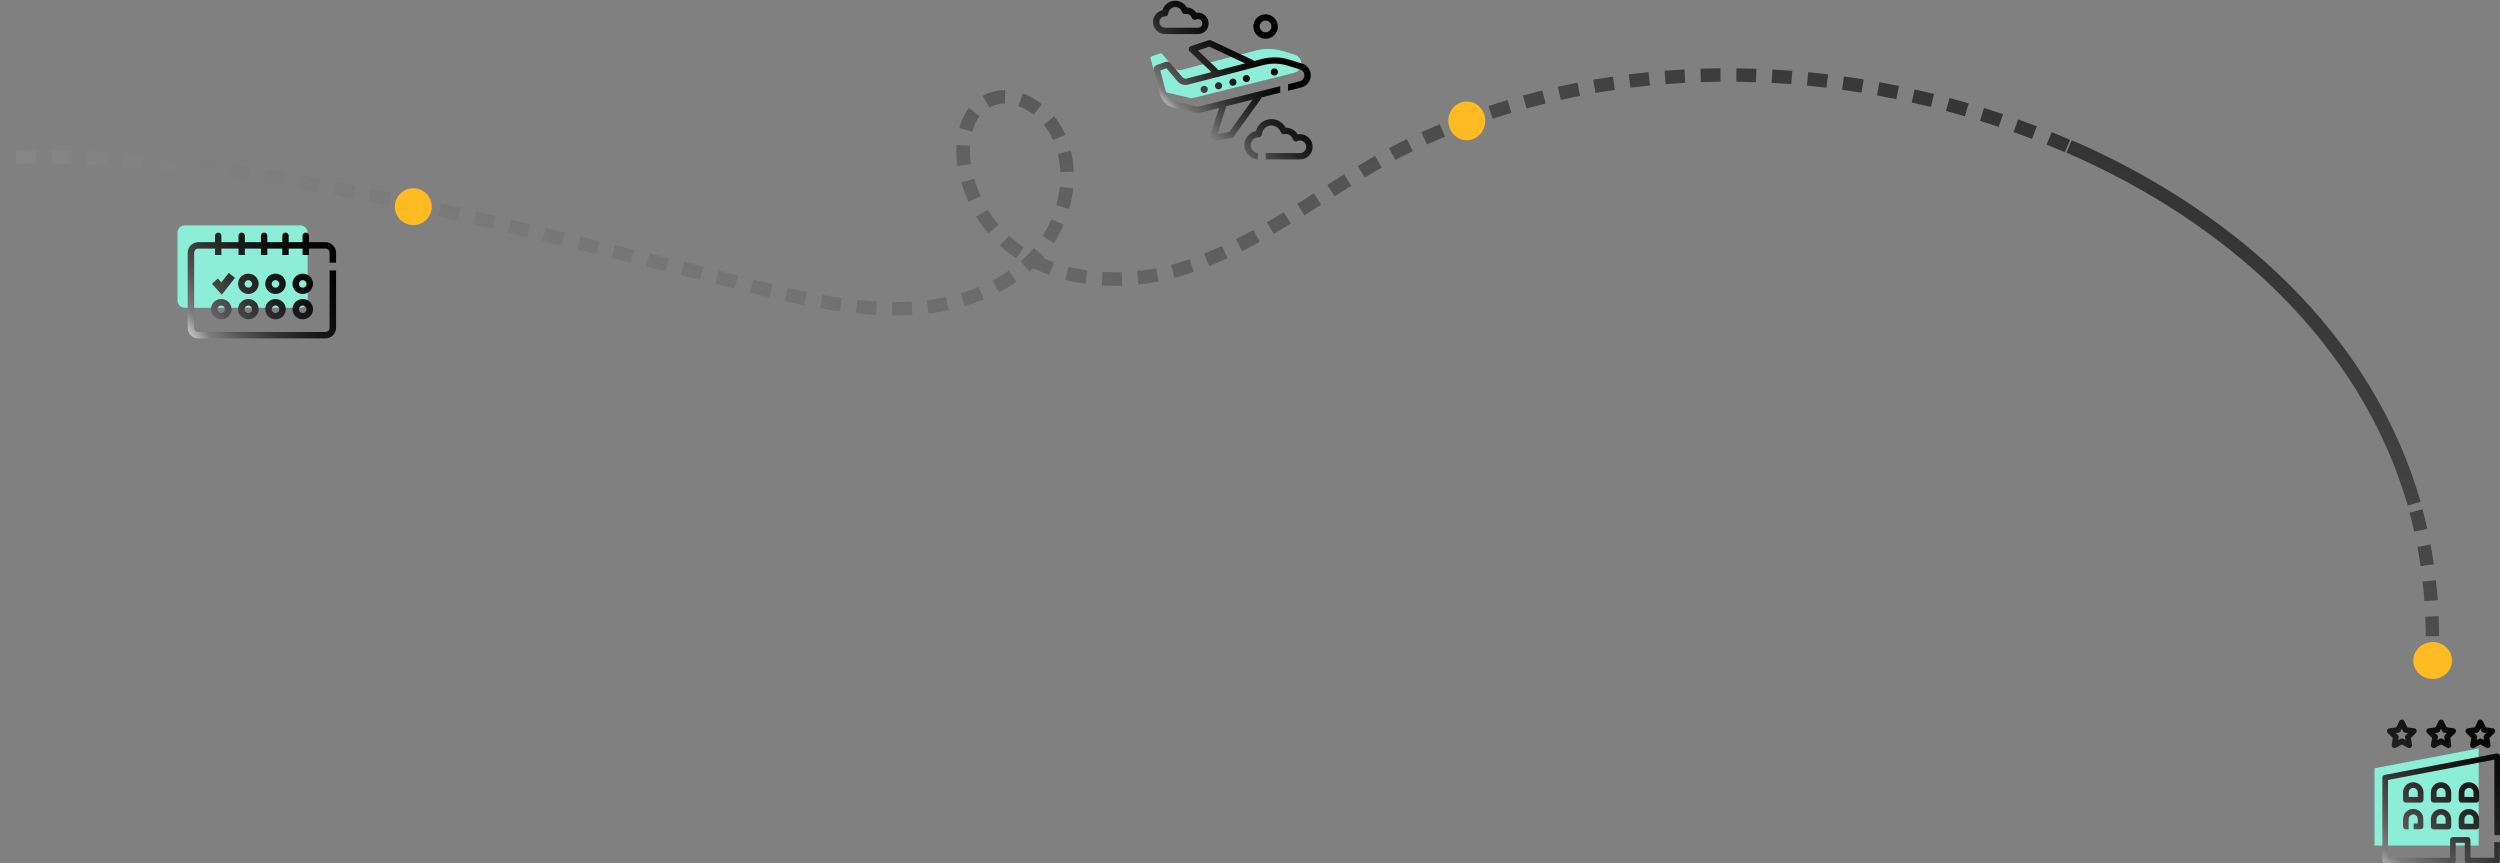 <svg width="1355" height="468" viewBox="0 0 1355 468" fill="none" xmlns="http://www.w3.org/2000/svg">
<rect x="0" y="0" width="1355" height="468" fill="#808080" stroke="none"/>
<g clip-path="url(#clip0_402_1621)">
<path d="M1343.45 405.638V458.268H1287V416.409L1343.45 405.638Z" fill="#8DEED8"/>
<path d="M1305.8 405.449C1305.57 405.449 1305.33 405.402 1305.1 405.26L1301.8 403.512L1298.5 405.26C1297.98 405.543 1297.37 405.496 1296.9 405.165C1296.42 404.835 1296.19 404.22 1296.28 403.654L1296.9 399.969L1294.21 397.323C1293.79 396.898 1293.64 396.283 1293.83 395.764C1294.02 395.197 1294.49 394.819 1295.06 394.724L1298.78 394.205L1300.43 390.85C1300.67 390.331 1301.23 390 1301.8 390C1302.36 390 1302.93 390.331 1303.16 390.85L1304.81 394.205L1308.54 394.724C1309.1 394.819 1309.57 395.197 1309.76 395.764C1309.95 396.331 1309.81 396.945 1309.38 397.323L1306.7 399.969L1307.31 403.654C1307.4 404.22 1307.17 404.835 1306.7 405.165C1306.46 405.354 1306.13 405.449 1305.8 405.449ZM1301.8 400.252C1302.03 400.252 1302.27 400.299 1302.5 400.441L1303.78 401.102L1303.54 399.685C1303.45 399.165 1303.63 398.693 1303.96 398.315L1305 397.323L1303.59 397.134C1303.07 397.039 1302.65 396.756 1302.46 396.283L1301.8 394.961L1301.14 396.283C1300.9 396.756 1300.48 397.039 1300.01 397.134L1298.59 397.323L1299.63 398.315C1300.01 398.646 1300.15 399.165 1300.05 399.685L1299.82 401.102L1301.09 400.441C1301.28 400.299 1301.51 400.252 1301.8 400.252Z" fill="url(#paint0_linear_402_1621)"/>
<path d="M1327.1 405.449C1326.87 405.449 1326.63 405.402 1326.4 405.26L1323.1 403.512L1319.8 405.26C1319.28 405.543 1318.67 405.496 1318.2 405.165C1317.72 404.835 1317.49 404.22 1317.58 403.654L1318.2 399.969L1315.51 397.323C1315.09 396.898 1314.94 396.283 1315.13 395.764C1315.32 395.197 1315.79 394.819 1316.36 394.724L1320.08 394.205L1321.73 390.85C1321.97 390.331 1322.53 390 1323.1 390C1323.66 390 1324.23 390.331 1324.46 390.85L1326.11 394.205L1329.84 394.724C1330.4 394.819 1330.87 395.197 1331.06 395.764C1331.25 396.331 1331.11 396.945 1330.68 397.323L1328 399.969L1328.61 403.654C1328.7 404.22 1328.47 404.835 1328 405.165C1327.72 405.354 1327.43 405.449 1327.1 405.449ZM1323.05 400.252C1323.29 400.252 1323.52 400.299 1323.76 400.441L1325.03 401.102L1324.79 399.685C1324.7 399.165 1324.89 398.693 1325.22 398.315L1326.25 397.323L1324.84 397.134C1324.32 397.039 1323.9 396.756 1323.71 396.283L1323.05 394.961L1322.39 396.283C1322.15 396.756 1321.73 397.039 1321.26 397.134L1319.85 397.323L1320.88 398.315C1321.26 398.646 1321.4 399.165 1321.31 399.685L1321.07 401.102L1322.34 400.441C1322.58 400.299 1322.81 400.252 1323.05 400.252Z" fill="url(#paint1_linear_402_1621)"/>
<path d="M1340.34 405.449C1340.01 405.449 1339.73 405.354 1339.45 405.165C1338.98 404.835 1338.74 404.22 1338.84 403.654L1339.45 399.969L1336.76 397.323C1336.34 396.898 1336.2 396.283 1336.39 395.764C1336.57 395.197 1337.05 394.819 1337.61 394.724L1341.33 394.205L1342.98 390.85C1343.22 390.331 1343.78 390 1344.35 390C1344.92 390 1345.48 390.331 1345.72 390.85L1347.37 394.205L1351.09 394.724C1351.65 394.819 1352.13 395.197 1352.31 395.764C1352.5 396.331 1352.36 396.945 1351.94 397.323L1349.25 399.969L1349.86 403.654C1349.96 404.22 1349.72 404.835 1349.25 405.165C1348.78 405.496 1348.17 405.543 1347.65 405.26L1344.35 403.512L1341.05 405.26C1340.82 405.402 1340.58 405.449 1340.34 405.449ZM1341.15 397.323L1342.18 398.315C1342.56 398.646 1342.7 399.165 1342.61 399.685L1342.37 401.102L1343.64 400.441C1344.07 400.205 1344.63 400.205 1345.06 400.441L1346.33 401.102L1346.09 399.685C1346 399.165 1346.19 398.693 1346.52 398.315L1347.55 397.323L1346.14 397.134C1345.62 397.039 1345.2 396.756 1345.01 396.283L1344.35 394.961L1343.69 396.283C1343.45 396.756 1343.03 397.039 1342.56 397.134L1341.15 397.323Z" fill="url(#paint2_linear_402_1621)"/>
<path d="M1351.89 456.331V464.882H1338.98V455.197C1338.98 454.346 1338.27 453.685 1337.47 453.685H1329.46C1328.61 453.685 1327.95 454.394 1327.95 455.197V464.882H1294.3V422.74L1351.94 411.732V452.646H1355V409.89C1355 409.417 1354.81 408.992 1354.43 408.709C1354.1 408.425 1353.63 408.283 1353.16 408.378L1292.47 420C1291.76 420.142 1291.24 420.756 1291.24 421.512V466.488C1291.24 467.339 1291.95 468 1292.75 468H1329.46C1330.31 468 1330.97 467.291 1330.97 466.488V456.803H1335.91V466.488C1335.91 467.339 1336.62 468 1337.42 468H1353.4C1354.25 468 1354.91 467.291 1354.91 466.488V456.425H1351.89V456.331Z" fill="url(#paint3_linear_402_1621)"/>
<path d="M1311.98 435.024H1303.96C1303.12 435.024 1302.46 434.315 1302.46 433.512V429.496C1302.46 426.425 1304.95 423.969 1307.97 423.969C1310.99 423.969 1313.53 426.472 1313.53 429.496V433.512C1313.48 434.315 1312.82 435.024 1311.98 435.024ZM1305.47 431.953H1310.42V429.496C1310.42 428.126 1309.29 427.039 1307.97 427.039C1306.65 427.039 1305.52 428.173 1305.52 429.496V431.953H1305.47Z" fill="url(#paint4_linear_402_1621)"/>
<path d="M1327.06 435.024H1319.04C1318.2 435.024 1317.54 434.315 1317.54 433.512V429.496C1317.54 426.425 1320.03 423.969 1323.05 423.969C1326.07 423.969 1328.56 426.472 1328.56 429.496V433.512C1328.56 434.315 1327.9 435.024 1327.06 435.024ZM1320.55 431.953H1325.5V429.496C1325.5 428.126 1324.37 427.039 1323.05 427.039C1321.73 427.039 1320.6 428.173 1320.6 429.496V431.953H1320.55Z" fill="url(#paint5_linear_402_1621)"/>
<path d="M1342.14 435.024H1334.12C1333.28 435.024 1332.62 434.315 1332.62 433.512V429.496C1332.62 426.425 1335.11 423.969 1338.13 423.969C1341.15 423.969 1343.69 426.472 1343.69 429.496V433.512C1343.69 434.315 1342.98 435.024 1342.14 435.024ZM1335.68 431.953H1340.63V429.496C1340.63 428.126 1339.5 427.039 1338.18 427.039C1336.86 427.039 1335.73 428.173 1335.73 429.496V431.953H1335.68Z" fill="url(#paint6_linear_402_1621)"/>
<path d="M1307.97 438.425C1304.91 438.425 1302.46 440.929 1302.46 443.953V447.968C1302.46 448.819 1303.16 449.48 1303.96 449.48H1305.47V444.614C1305.47 444.472 1305.47 444.331 1305.52 444.189V443.905C1305.52 442.535 1306.65 441.449 1307.97 441.449C1309.29 441.449 1310.42 442.583 1310.42 443.905V446.362H1308.21V449.433H1311.93C1312.78 449.433 1313.44 448.724 1313.44 447.921V443.905C1313.48 440.882 1310.99 438.425 1307.97 438.425Z" fill="url(#paint7_linear_402_1621)"/>
<path d="M1327.06 449.528H1319.04C1318.2 449.528 1317.54 448.819 1317.54 448.016V444C1317.54 440.929 1320.03 438.472 1323.05 438.472C1326.07 438.472 1328.56 440.976 1328.56 444V448.016C1328.56 448.819 1327.9 449.528 1327.06 449.528ZM1320.55 446.457H1325.5V444C1325.5 442.63 1324.37 441.543 1323.05 441.543C1321.73 441.543 1320.6 442.677 1320.6 444V446.457H1320.55Z" fill="url(#paint8_linear_402_1621)"/>
<path d="M1342.14 449.528H1334.12C1333.28 449.528 1332.62 448.819 1332.62 448.016V444C1332.62 440.929 1335.11 438.472 1338.13 438.472C1341.15 438.472 1343.69 440.976 1343.69 444V448.016C1343.69 448.819 1342.98 449.528 1342.14 449.528ZM1335.68 446.457H1340.63V444C1340.63 442.63 1339.5 441.543 1338.18 441.543C1336.86 441.543 1335.73 442.677 1335.73 444V446.457H1335.68Z" fill="url(#paint9_linear_402_1621)"/>
</g>
<g clip-path="url(#clip1_402_1621)">
<path d="M687.426 26.518C685.253 26.518 683.133 26.783 681.013 27.313L640.202 37.913C639.884 38.019 639.513 38.019 639.195 38.019C638.029 38.019 636.916 37.542 636.174 36.641L629.76 29.115C629.601 28.956 629.389 28.85 629.177 28.85C629.071 28.85 629.018 28.85 628.912 28.903L624.036 30.599C623.665 30.705 623.453 31.129 623.559 31.5L627.11 44.592C627.905 47.454 630.184 49.68 633.047 50.316L644.972 53.072C645.29 53.125 645.555 53.178 645.873 53.178C646.191 53.178 646.509 53.125 646.827 53.072L701.471 39.45C703.75 38.867 705.341 36.853 705.341 34.521C705.341 32.189 703.909 30.334 701.736 29.645L694.846 27.525C692.461 26.889 689.97 26.518 687.426 26.518Z" fill="#8DEED8"/>
<path d="M705.659 34.415L698.768 32.295C693.945 30.811 688.804 30.705 683.928 31.977L643.117 42.578C642.269 42.789 641.421 42.525 640.838 41.836L634.425 34.309C633.736 33.514 632.675 33.249 631.721 33.567L626.845 35.263C625.626 35.687 624.937 37.012 625.255 38.231L628.806 51.323C629.76 54.821 632.516 57.471 636.015 58.319L647.94 61.075C648.364 61.181 648.788 61.234 649.212 61.234C649.689 61.234 650.113 61.181 650.59 61.075L693.892 50.263V46.712L649.795 57.736C649.477 57.842 649.106 57.842 648.735 57.736L636.81 54.98C634.531 54.45 632.728 52.701 632.145 50.475L628.859 38.231L632.251 37.012L638.188 44.062C639.566 45.705 641.845 46.447 643.965 45.864L684.776 35.263C689.016 34.15 693.521 34.256 697.708 35.528L704.598 37.648C706.03 38.072 706.984 39.344 706.984 40.828C706.984 42.312 705.924 43.691 704.439 44.062L698.132 45.652V49.203L705.287 47.401C708.309 46.659 710.429 43.956 710.429 40.828C710.482 37.86 708.521 35.263 705.659 34.415Z" fill="url(#paint10_linear_402_1621)"/>
<path d="M659.971 41.676C659.547 41.676 659.123 41.517 658.805 41.199L644.813 27.896C644.389 27.472 644.177 26.889 644.336 26.253C644.442 25.67 644.919 25.193 645.449 24.981L655.042 21.801C655.466 21.642 655.943 21.695 656.314 21.854L678.999 32.507C679.847 32.931 680.218 33.938 679.847 34.786C679.423 35.634 678.416 36.005 677.568 35.634L655.466 25.299L649.265 27.366L661.19 38.708C661.879 39.344 661.932 40.457 661.243 41.146C660.872 41.517 660.448 41.676 659.971 41.676Z" fill="url(#paint11_linear_402_1621)"/>
<path d="M657.321 76.604C656.844 76.604 656.367 76.392 656.049 76.021C655.625 75.544 655.519 74.961 655.678 74.378L661.508 55.934C661.773 55.033 662.78 54.503 663.681 54.821C664.582 55.139 665.112 56.093 664.794 56.994L659.865 72.682L666.278 71.463L680.589 51.694C681.172 50.899 682.232 50.74 682.974 51.323C683.769 51.906 683.928 52.966 683.345 53.708L668.663 74.007C668.398 74.378 668.027 74.59 667.603 74.696L657.692 76.551C657.533 76.604 657.427 76.604 657.321 76.604Z" fill="url(#paint12_linear_402_1621)"/>
<path d="M649.318 18.462H631.456C627.852 18.462 624.937 15.547 624.937 11.943C624.937 8.816 627.11 6.218 630.025 5.582C630.926 2.561 633.682 0.388 636.969 0.388C639.619 0.388 642.004 1.819 643.276 4.045C645.396 4.098 647.304 5.211 648.417 6.907C648.682 6.854 649 6.854 649.265 6.854C652.445 6.854 655.042 9.452 655.042 12.632C655.148 15.865 652.551 18.462 649.318 18.462ZM637.022 3.833C635.061 3.833 633.417 5.317 633.205 7.278C633.099 8.18 632.357 8.869 631.509 8.869C629.813 8.869 628.382 10.247 628.382 11.943C628.382 13.639 629.76 15.017 631.456 15.017H649.318C650.59 15.017 651.65 13.957 651.65 12.685C651.65 11.413 650.59 10.353 649.318 10.353C648.947 10.353 648.629 10.406 648.311 10.565C647.834 10.777 647.357 10.777 646.88 10.618C646.403 10.406 646.085 10.035 645.926 9.558C645.555 8.339 644.442 7.543 643.17 7.543C642.958 7.543 642.799 7.543 642.587 7.596C641.739 7.756 640.891 7.278 640.626 6.483C640.149 4.893 638.665 3.833 637.022 3.833Z" fill="url(#paint13_linear_402_1621)"/>
<path d="M704.599 72.735C704.174 72.735 703.75 72.788 703.326 72.841C702.001 70.615 699.563 69.184 696.86 69.184H696.807C695.323 66.375 692.408 64.573 689.122 64.573C685.094 64.573 681.702 67.276 680.748 71.039C677.144 71.728 674.441 74.855 674.441 78.671C674.441 82.806 677.727 86.198 681.808 86.41V82.965C679.582 82.753 677.886 80.897 677.886 78.671C677.886 76.286 679.794 74.378 682.232 74.378C683.133 74.378 683.875 73.689 683.928 72.788C684.193 70.085 686.419 68.018 689.122 68.018C691.348 68.018 693.362 69.449 694.104 71.569C694.369 72.364 695.217 72.894 696.065 72.682C696.33 72.629 696.595 72.629 696.86 72.629C698.662 72.629 700.199 73.795 700.729 75.491C700.888 75.968 701.206 76.339 701.683 76.551C702.16 76.763 702.69 76.763 703.114 76.498C703.591 76.286 704.068 76.18 704.599 76.18C706.454 76.18 707.991 77.717 707.991 79.573C707.991 81.427 706.454 82.965 704.599 82.965H685.995V86.41H704.599C708.362 86.41 711.436 83.336 711.436 79.573C711.436 75.809 708.362 72.735 704.599 72.735Z" fill="url(#paint14_linear_402_1621)"/>
<path d="M685.942 21.006C682.285 21.006 679.317 18.038 679.317 14.381C679.317 10.724 682.285 7.755 685.942 7.755C689.599 7.755 692.567 10.724 692.567 14.381C692.567 18.038 689.599 21.006 685.942 21.006ZM685.942 11.148C684.193 11.148 682.762 12.579 682.762 14.328C682.762 16.077 684.193 17.508 685.942 17.508C687.691 17.508 689.122 16.077 689.122 14.328C689.122 12.579 687.691 11.148 685.942 11.148Z" fill="url(#paint15_linear_402_1621)"/>
<path d="M652.657 50.422C653.74 50.422 654.618 49.544 654.618 48.461C654.618 47.378 653.74 46.5 652.657 46.5C651.574 46.5 650.696 47.378 650.696 48.461C650.696 49.544 651.574 50.422 652.657 50.422Z" fill="url(#paint16_linear_402_1621)"/>
<path d="M660.448 48.461C661.531 48.461 662.409 47.583 662.409 46.5C662.409 45.416 661.531 44.538 660.448 44.538C659.365 44.538 658.487 45.416 658.487 46.5C658.487 47.583 659.365 48.461 660.448 48.461Z" fill="url(#paint17_linear_402_1621)"/>
<path d="M668.239 46.5C669.323 46.5 670.201 45.622 670.201 44.538C670.201 43.455 669.323 42.578 668.239 42.578C667.156 42.578 666.278 43.455 666.278 44.538C666.278 45.622 667.156 46.5 668.239 46.5Z" fill="url(#paint18_linear_402_1621)"/>
<path d="M675.554 44.538C676.637 44.538 677.515 43.66 677.515 42.577C677.515 41.494 676.637 40.616 675.554 40.616C674.471 40.616 673.593 41.494 673.593 42.577C673.593 43.66 674.471 44.538 675.554 44.538Z" fill="url(#paint19_linear_402_1621)"/>
<path d="M690.712 40.987C691.795 40.987 692.673 40.109 692.673 39.026C692.673 37.943 691.795 37.065 690.712 37.065C689.629 37.065 688.751 37.943 688.751 39.026C688.751 40.109 689.629 40.987 690.712 40.987Z" fill="url(#paint20_linear_402_1621)"/>
</g>
<path d="M485.471 171C484.814 171 484.157 171 483.5 171L483.584 163.709C486.003 163.741 488.454 163.709 490.853 163.637C491.927 163.605 493.001 163.553 494.076 163.491L494.493 170.771C493.356 170.833 492.219 170.885 491.082 170.917C489.236 170.979 487.349 171 485.471 171ZM474.761 170.698C471.225 170.5 467.564 170.208 463.883 169.823L464.644 162.574C468.211 162.949 471.746 163.23 475.167 163.428L474.761 170.708V170.698ZM503.295 169.969L502.398 162.73C505.881 162.303 509.334 161.72 512.671 161.002L514.204 168.125C510.658 168.886 506.987 169.5 503.295 169.958V169.969ZM455.227 168.761C451.764 168.282 448.155 167.709 444.495 167.063L445.767 159.887C449.344 160.522 452.87 161.074 456.238 161.543L455.227 168.761ZM522.798 165.949L520.733 158.96C524.091 157.971 527.376 156.815 530.494 155.523L533.279 162.262C529.921 163.647 526.396 164.886 522.798 165.949ZM435.964 165.438C432.585 164.761 429.028 164.001 425.378 163.168L426.984 156.054C430.582 156.867 434.086 157.617 437.403 158.283L435.964 165.428V165.438ZM416.951 161.21C413.457 160.366 409.964 159.491 406.48 158.606L408.284 151.545C411.736 152.42 415.199 153.284 418.672 154.117L416.962 161.199L416.951 161.21ZM541.362 158.492L537.962 152.034C541.038 150.42 543.99 148.628 546.743 146.712L550.925 152.69C547.922 154.784 544.71 156.742 541.362 158.492ZM398.147 156.471C395.707 155.836 393.266 155.2 390.836 154.565L387.739 153.753L389.585 146.702L392.682 147.514C395.112 148.149 397.542 148.785 399.983 149.42L398.147 156.481V156.471ZM604.052 154.898C601.747 154.898 599.421 154.825 597.148 154.7L597.575 147.42C600.986 147.618 604.5 147.66 607.973 147.545L608.224 154.836C606.837 154.888 605.439 154.909 604.052 154.909V154.898ZM617.057 154.201L616.286 146.952C619.717 146.587 623.19 146.066 626.59 145.4L627.987 152.555C624.379 153.263 620.697 153.815 617.057 154.201ZM588.293 153.815C584.57 153.294 580.889 152.576 577.353 151.67L579.157 144.608C582.432 145.441 585.843 146.108 589.305 146.598L588.293 153.815ZM379.437 151.607C375.964 150.722 372.502 149.847 369.05 149.003L370.781 141.921C374.254 142.765 377.748 143.65 381.241 144.546L379.427 151.607H379.437ZM636.602 150.566L634.714 143.525C636.018 143.181 637.311 142.806 638.594 142.421C640.617 141.807 642.682 141.14 644.716 140.432L647.104 147.316C644.976 148.056 642.817 148.753 640.711 149.399C639.345 149.816 637.968 150.212 636.602 150.576V150.566ZM568.812 149.066C565.777 147.983 562.825 146.733 560.009 145.348C559.352 145.962 558.695 146.566 558.017 147.16L553.199 141.682C554.753 140.317 556.244 138.89 557.652 137.422C558.57 136.474 559.457 135.464 560.312 134.443L565.923 139.109C565.724 139.338 565.526 139.578 565.328 139.807C567.258 140.682 569.25 141.484 571.273 142.213L568.801 149.076L568.812 149.066ZM360.727 146.993C357.254 146.15 353.771 145.306 350.298 144.452L352.029 137.37C355.502 138.213 358.975 139.067 362.448 139.901L360.727 146.983V146.993ZM655.322 144.254L652.611 137.484C655.771 136.224 659.025 134.818 662.299 133.308L665.355 139.932C661.976 141.494 658.597 142.942 655.322 144.254ZM341.944 142.421L331.515 139.859L333.256 132.777L343.675 135.339L341.934 142.421H341.944ZM550.769 140.036C547.63 137.932 544.647 135.589 541.904 133.068L546.847 127.705C549.309 129.965 552 132.079 554.836 133.985L550.769 140.036ZM323.182 137.807L312.752 135.245L314.494 128.163L324.923 130.725L323.182 137.807ZM673.198 136.141L669.902 129.631C672.927 128.1 676.076 126.434 679.278 124.674L682.803 131.058C679.529 132.86 676.295 134.568 673.198 136.141ZM304.409 133.204C300.936 132.35 297.463 131.506 293.98 130.663L295.701 123.58C299.184 124.424 302.657 125.278 306.14 126.122L304.399 133.204H304.409ZM571.242 131.777L565.067 127.882C566.861 125.038 568.447 122.018 569.781 118.904L576.498 121.768C575.017 125.236 573.244 128.6 571.242 131.777ZM285.636 128.642C282.163 127.798 278.68 126.965 275.207 126.132L276.907 119.039C280.391 119.873 283.874 120.706 287.357 121.549L285.636 128.632V128.642ZM690.344 126.778L686.662 120.477C689.572 118.779 692.565 116.988 695.819 115.009L699.626 121.226C696.33 123.237 693.295 125.049 690.344 126.767V126.778ZM535.646 126.538C533.237 123.684 531.026 120.591 529.076 117.352L535.334 113.592C537.086 116.498 539.067 119.279 541.237 121.841L535.646 126.538ZM266.853 124.153C263.37 123.33 259.897 122.518 256.414 121.706L258.072 114.603C261.566 115.415 265.049 116.238 268.543 117.06L266.864 124.153H266.853ZM248.049 119.768C244.566 118.966 241.083 118.175 237.589 117.394L239.195 110.28C242.699 111.072 246.193 111.863 249.687 112.665L248.049 119.768ZM706.978 116.696L703.099 110.52C706.123 108.624 709.148 106.718 712.162 104.802L716.073 110.957C713.038 112.874 710.013 114.79 706.968 116.696H706.978ZM229.225 115.529C225.731 114.759 222.237 113.998 218.743 113.249L220.276 106.125C223.781 106.875 227.285 107.645 230.789 108.416L229.214 115.54L229.225 115.529ZM579.512 113.238L572.483 111.259C573.411 107.979 574.057 104.646 574.412 101.344L581.671 102.115C581.274 105.823 580.544 109.562 579.512 113.238ZM210.348 111.468C206.854 110.728 203.35 110.009 199.845 109.301L201.305 102.157C204.82 102.875 208.335 103.594 211.849 104.333L210.348 111.468ZM524.904 109.364C523.403 106.021 522.099 102.479 521.046 98.834L528.054 96.793C529.024 100.115 530.202 103.344 531.569 106.375L524.904 109.353V109.364ZM191.439 107.624C187.935 106.937 184.431 106.26 180.916 105.593L182.272 98.428C185.797 99.094 189.322 99.782 192.847 100.469L191.429 107.624H191.439ZM723.321 106.364L719.42 100.209C722.455 98.293 725.501 96.376 728.546 94.491L732.394 100.688C729.359 102.563 726.345 104.469 723.321 106.375V106.364ZM172.489 104.021C168.975 103.375 165.46 102.75 161.945 102.146L163.197 94.96C166.732 95.574 170.268 96.21 173.804 96.855L172.489 104.021ZM153.498 100.709C149.973 100.126 146.448 99.553 142.923 99.001L144.059 91.794C147.605 92.346 151.151 92.918 154.697 93.512L153.498 100.698V100.709ZM134.454 97.72C130.918 97.199 127.393 96.689 123.858 96.21L124.849 88.981C128.405 89.471 131.972 89.981 135.528 90.502L134.454 97.709V97.72ZM739.684 96.23L735.92 89.992C739.215 88.013 742.26 86.222 745.254 84.513L748.873 90.846C745.932 92.523 742.928 94.283 739.684 96.23ZM115.379 95.085C111.843 94.637 108.297 94.199 104.751 93.793L105.596 86.555C109.163 86.971 112.74 87.409 116.307 87.857L115.379 95.085ZM574.694 93.325C574.558 89.94 574.089 86.617 573.307 83.451L580.398 81.701C581.295 85.347 581.838 89.159 581.984 93.033L574.694 93.325ZM96.252 92.835C92.706 92.46 89.16 92.106 85.603 91.773L86.281 84.513C89.859 84.847 93.446 85.201 97.013 85.586L96.241 92.835H96.252ZM77.083 91.033C73.547 90.742 69.959 90.471 66.424 90.231L66.924 82.962C70.502 83.212 74.121 83.482 77.688 83.774L77.093 91.044L77.083 91.033ZM519.001 90.054C518.553 87.242 518.323 84.378 518.323 81.545C518.323 80.545 518.355 79.546 518.407 78.566L525.697 78.993C525.645 79.827 525.624 80.691 525.624 81.545C525.624 83.993 525.822 86.461 526.218 88.898L519.012 90.054H519.001ZM57.882 89.7C54.274 89.502 50.686 89.325 47.213 89.179L47.516 81.899C51.03 82.045 54.66 82.222 58.3 82.43L57.893 89.711L57.882 89.7ZM38.672 88.877C35.115 88.773 31.517 88.7 27.992 88.659L28.086 81.368C31.653 81.41 35.282 81.493 38.88 81.597L38.672 88.888V88.877ZM8.771 88.7L8.646 81.41C12.213 81.347 15.852 81.316 19.451 81.316V88.607C15.894 88.607 12.296 88.638 8.771 88.7ZM756.309 86.732L752.846 80.316C756.142 78.546 759.396 76.879 762.525 75.348L765.726 81.899C762.681 83.378 759.51 85.013 756.298 86.732H756.309ZM1119.11 82.472C1115.87 81.076 1112.56 79.702 1109.28 78.379L1112.01 71.62C1115.35 72.963 1118.7 74.369 1122 75.775L1119.11 82.472ZM773.413 78.306L770.409 71.661C773.684 70.182 777.032 68.735 780.359 67.339L783.174 74.067C779.91 75.431 776.635 76.848 773.423 78.306H773.413ZM570.741 75.952C570.084 74.463 569.333 73.005 568.509 71.599C567.706 70.224 566.767 68.88 565.725 67.599L571.398 63.006C572.67 64.569 573.818 66.225 574.808 67.901C575.799 69.578 576.654 71.245 577.416 72.984L570.741 75.942V75.952ZM1101.34 75.265C1098.04 74.005 1094.68 72.755 1091.34 71.567L1093.8 64.704C1097.19 65.912 1100.6 67.172 1103.95 68.453L1101.34 75.265ZM526.938 71.318L519.898 69.37C521.056 65.204 522.819 61.559 525.134 58.517L530.943 62.934C529.191 65.225 527.845 68.047 526.938 71.307V71.318ZM791.059 70.891L788.399 64.1C791.747 62.788 795.168 61.517 798.558 60.298L801.019 67.162C797.692 68.349 794.344 69.609 791.059 70.891ZM1083.3 68.776C1079.96 67.651 1076.55 66.547 1073.16 65.485L1075.34 58.528C1078.78 59.601 1082.24 60.725 1085.63 61.871L1083.3 68.776ZM809.06 64.392L806.755 57.476C810.186 56.341 813.659 55.237 817.09 54.206L819.197 61.184C815.839 62.194 812.418 63.277 809.06 64.402V64.392ZM1065 63.017C1061.65 62.038 1058.19 61.059 1054.74 60.132L1056.64 53.091C1060.14 54.039 1063.65 55.018 1067.06 56.018L1065 63.017ZM560.207 62.173C557.569 60.101 554.774 58.528 551.895 57.486L554.378 50.633C557.986 51.935 561.459 53.893 564.702 56.434L560.197 62.173H560.207ZM827.384 58.809L825.434 51.789C828.896 50.831 832.421 49.904 835.915 49.04L837.678 56.112C834.246 56.966 830.784 57.872 827.384 58.809ZM536.251 58.288L532.653 51.946C533.07 51.706 533.509 51.477 533.947 51.269C537.232 49.665 540.799 48.842 544.543 48.842H544.793L544.678 56.132H544.553C541.935 56.132 539.443 56.695 537.159 57.809C536.846 57.965 536.543 58.122 536.251 58.288ZM1046.49 57.997C1043.06 57.143 1039.57 56.309 1036.13 55.539L1037.73 48.425C1041.24 49.217 1044.77 50.06 1048.27 50.925L1046.49 57.997ZM845.959 54.143L844.352 47.03C847.857 46.238 851.434 45.488 854.959 44.791L856.367 51.946C852.904 52.633 849.4 53.362 845.959 54.143ZM1027.78 53.737C1024.31 53.018 1020.78 52.331 1017.32 51.696L1018.64 44.53C1022.16 45.176 1025.73 45.874 1029.26 46.603L1027.78 53.747V53.737ZM864.742 50.394L863.48 43.218C867.015 42.603 870.624 42.02 874.18 41.499L875.244 48.717C871.75 49.227 868.215 49.8 864.731 50.404L864.742 50.394ZM1008.93 50.237C1005.45 49.665 1001.91 49.133 998.393 48.634L999.415 41.416C1002.99 41.916 1006.59 42.468 1010.12 43.041L1008.94 50.237H1008.93ZM883.692 47.55L882.774 40.312C886.341 39.864 889.96 39.458 893.537 39.093L894.267 46.342C890.752 46.696 887.196 47.092 883.692 47.54V47.55ZM989.945 47.54C986.42 47.113 982.863 46.728 979.349 46.384L980.058 39.125C983.625 39.468 987.244 39.864 990.821 40.302L989.945 47.54ZM970.859 45.634C967.345 45.363 963.767 45.124 960.232 44.926L960.628 37.646C964.226 37.844 967.866 38.083 971.433 38.364L970.859 45.634ZM902.756 45.603L902.183 38.333C905.75 38.052 909.389 37.812 912.987 37.614L913.384 44.895C909.838 45.082 906.26 45.322 902.756 45.603ZM951.711 44.551C948.165 44.426 944.578 44.343 941.063 44.311L941.146 37.021C944.724 37.062 948.363 37.146 951.972 37.271L951.722 44.561L951.711 44.551ZM921.894 44.52L921.654 37.229C925.263 37.104 928.902 37.031 932.48 37L932.542 44.291C929.017 44.322 925.44 44.395 921.894 44.52Z" fill="url(#paint21_linear_402_1621)"/>
<path d="M1305 274C1292.5 231.077 1268.73 192.117 1234.36 158.197C1203.61 127.842 1164.06 101.743 1120 82.723L1122.89 76C1167.76 95.376 1208.09 121.997 1239.48 152.979C1274.74 187.788 1299.15 227.815 1312 271.951L1305 274Z" fill="url(#paint22_linear_402_1621)"/>
<path d="M1321.41 364.345L1314.19 363.876C1314.42 360.356 1314.57 356.793 1314.67 353.294L1321.9 353.492C1321.8 357.085 1321.64 360.741 1321.41 364.345ZM1314.77 344.826C1314.77 344.18 1314.77 343.534 1314.76 342.889C1314.73 340.024 1314.65 337.108 1314.53 334.244L1321.75 333.931C1321.88 336.868 1321.96 339.858 1321.99 342.805C1321.99 343.472 1322 344.139 1322 344.795L1314.77 344.816V344.826ZM1314.04 325.797C1313.78 322.287 1313.45 318.735 1313.05 315.267L1320.24 314.444C1320.65 318.016 1320.99 321.662 1321.26 325.266L1314.05 325.807L1314.04 325.797ZM1311.97 306.872C1311.46 303.393 1310.88 299.893 1310.22 296.446L1317.33 295.081C1318 298.623 1318.6 302.237 1319.13 305.809L1311.97 306.872ZM1308.52 288.165C1307.76 284.739 1306.91 281.291 1306 277.906L1312.98 276C1313.92 279.479 1314.79 283.041 1315.58 286.561L1308.52 288.165Z" fill="url(#paint23_linear_402_1621)"/>
<g clip-path="url(#clip2_402_1621)">
<path d="M162.737 122.151H100.208C97.99 122.151 96.205 123.917 96.205 126.111V162.868C96.205 165.062 97.99 166.828 100.208 166.828H162.737C164.954 166.828 166.739 165.062 166.739 162.868V126.111C166.739 123.971 164.954 122.151 162.737 122.151Z" fill="#8DEED8"/>
<path d="M178.639 146.603V177.689C178.639 178.92 177.612 179.936 176.368 179.936H107.51C106.266 179.936 105.238 178.92 105.238 177.689V136.972C105.238 135.742 106.266 134.725 107.51 134.725H176.368C177.612 134.725 178.639 135.742 178.639 136.972V142.376H182.155V136.972C182.155 133.815 179.559 131.247 176.368 131.247H107.51C104.318 131.247 101.722 133.815 101.722 136.972V177.689C101.722 180.846 104.318 183.414 107.51 183.414H176.368C179.559 183.414 182.155 180.846 182.155 177.689V146.603H178.639Z" fill="url(#paint24_linear_402_1621)"/>
<path d="M120.005 138.203V127.769C120.005 126.806 119.193 126.057 118.274 126.057C117.354 126.057 116.543 126.86 116.543 127.769V138.203H120.005Z" fill="url(#paint25_linear_402_1621)"/>
<path d="M132.716 138.203V127.769C132.716 126.806 131.905 126.057 130.985 126.057C130.066 126.057 129.254 126.86 129.254 127.769V138.203H132.716Z" fill="url(#paint26_linear_402_1621)"/>
<path d="M144.887 138.203V127.769C144.887 126.806 144.075 126.057 143.156 126.057C142.236 126.057 141.425 126.86 141.425 127.769V138.203H144.887Z" fill="url(#paint27_linear_402_1621)"/>
<path d="M156.462 138.203V127.769C156.462 126.806 155.651 126.057 154.731 126.057C153.812 126.057 153 126.86 153 127.769V138.203H156.462Z" fill="url(#paint28_linear_402_1621)"/>
<path d="M167.443 138.203V127.769C167.443 126.806 166.631 126.057 165.712 126.057C164.792 126.057 163.981 126.86 163.981 127.769V138.203H167.443Z" fill="url(#paint29_linear_402_1621)"/>
<path d="M134.609 159.337C131.526 159.337 129.038 156.876 129.038 153.826C129.038 150.776 131.526 148.315 134.609 148.315C137.693 148.315 140.181 150.776 140.181 153.826C140.181 156.876 137.638 159.337 134.609 159.337ZM134.609 151.846C133.473 151.846 132.554 152.756 132.554 153.88C132.554 155.003 133.473 155.913 134.609 155.913C135.745 155.913 136.665 155.003 136.665 153.88C136.611 152.756 135.745 151.846 134.609 151.846Z" fill="url(#paint30_linear_402_1621)"/>
<path d="M149.322 159.337C146.239 159.337 143.751 156.876 143.751 153.826C143.751 150.776 146.239 148.315 149.322 148.315C152.405 148.315 154.894 150.776 154.894 153.826C154.894 156.876 152.405 159.337 149.322 159.337ZM149.322 151.846C148.186 151.846 147.267 152.756 147.267 153.88C147.267 155.003 148.186 155.913 149.322 155.913C150.458 155.913 151.378 155.003 151.378 153.88C151.378 152.756 150.458 151.846 149.322 151.846Z" fill="url(#paint31_linear_402_1621)"/>
<path d="M164.089 159.337C161.006 159.337 158.518 156.876 158.518 153.826C158.518 150.776 161.006 148.315 164.089 148.315C167.172 148.315 169.66 150.776 169.66 153.826C169.66 156.876 167.118 159.337 164.089 159.337ZM164.089 151.846C162.953 151.846 162.033 152.756 162.033 153.88C162.033 155.003 162.953 155.913 164.089 155.913C165.225 155.913 166.144 155.003 166.144 153.88C166.09 152.756 165.171 151.846 164.089 151.846Z" fill="url(#paint32_linear_402_1621)"/>
<path d="M119.897 173.088C116.814 173.088 114.325 170.627 114.325 167.577C114.325 164.527 116.814 162.066 119.897 162.066C122.98 162.066 125.468 164.527 125.468 167.577C125.468 170.627 122.926 173.088 119.897 173.088ZM119.897 165.597C118.761 165.597 117.841 166.507 117.841 167.63C117.841 168.754 118.761 169.663 119.897 169.663C121.033 169.663 121.952 168.754 121.952 167.63C121.898 166.507 120.979 165.597 119.897 165.597Z" fill="url(#paint33_linear_402_1621)"/>
<path d="M134.609 173.088C131.526 173.088 129.038 170.627 129.038 167.577C129.038 164.527 131.526 162.066 134.609 162.066C137.693 162.066 140.181 164.527 140.181 167.577C140.181 170.627 137.638 173.088 134.609 173.088ZM134.609 165.597C133.473 165.597 132.554 166.507 132.554 167.63C132.554 168.754 133.473 169.663 134.609 169.663C135.745 169.663 136.665 168.754 136.665 167.63C136.611 166.507 135.745 165.597 134.609 165.597Z" fill="url(#paint34_linear_402_1621)"/>
<path d="M149.322 173.088C146.239 173.088 143.751 170.627 143.751 167.577C143.751 164.527 146.239 162.066 149.322 162.066C152.405 162.066 154.894 164.527 154.894 167.577C154.894 170.627 152.405 173.088 149.322 173.088ZM149.322 165.597C148.186 165.597 147.267 166.507 147.267 167.63C147.267 168.754 148.186 169.663 149.322 169.663C150.458 169.663 151.378 168.754 151.378 167.63C151.378 166.507 150.458 165.597 149.322 165.597Z" fill="url(#paint35_linear_402_1621)"/>
<path d="M164.089 173.088C161.006 173.088 158.518 170.627 158.518 167.577C158.518 164.527 161.006 162.066 164.089 162.066C167.172 162.066 169.66 164.527 169.66 167.577C169.66 170.627 167.118 173.088 164.089 173.088ZM164.089 165.597C162.953 165.597 162.033 166.507 162.033 167.63C162.033 168.754 162.953 169.663 164.089 169.663C165.225 169.663 166.144 168.754 166.144 167.63C166.09 166.507 165.171 165.597 164.089 165.597Z" fill="url(#paint36_linear_402_1621)"/>
<path d="M120.221 159.765L114.866 153.826L118.058 150.937L119.951 153.077L123.953 147.941L127.361 150.562L120.221 159.765Z" fill="url(#paint37_linear_402_1621)"/>
</g>
<ellipse cx="795" cy="65.5" rx="10" ry="10.5" fill="#FFBB21"/>
<circle cx="224" cy="112" r="10" fill="#FFBB21"/>
<ellipse cx="1318.5" cy="358" rx="10.5" ry="10" fill="#FFBB21"/>
<defs>
<linearGradient id="paint0_linear_402_1621" x1="1260.74" y1="450.123" x2="1338.02" y2="353.469" gradientUnits="userSpaceOnUse">
<stop stop-color="#D5D5D5"/>
<stop offset="0.1" stop-color="#7A7A7A"/>
<stop offset="0.11" stop-color="#7A7A7A"/>
<stop offset="0.23" stop-color="#545454"/>
<stop offset="0.36" stop-color="#363636"/>
<stop offset="0.5" stop-color="#1E1E1E"/>
<stop offset="0.64" stop-color="#0D0D0D"/>
<stop offset="0.8" stop-color="#030303"/>
<stop offset="1"/>
</linearGradient>
<linearGradient id="paint1_linear_402_1621" x1="1273.75" y1="460.531" x2="1351.03" y2="363.881" gradientUnits="userSpaceOnUse">
<stop stop-color="#D5D5D5"/>
<stop offset="0.1" stop-color="#7A7A7A"/>
<stop offset="0.11" stop-color="#7A7A7A"/>
<stop offset="0.23" stop-color="#545454"/>
<stop offset="0.36" stop-color="#363636"/>
<stop offset="0.5" stop-color="#1E1E1E"/>
<stop offset="0.64" stop-color="#0D0D0D"/>
<stop offset="0.8" stop-color="#030303"/>
<stop offset="1"/>
</linearGradient>
<linearGradient id="paint2_linear_402_1621" x1="1286.75" y1="470.92" x2="1364.02" y2="374.266" gradientUnits="userSpaceOnUse">
<stop stop-color="#D5D5D5"/>
<stop offset="0.1" stop-color="#7A7A7A"/>
<stop offset="0.11" stop-color="#7A7A7A"/>
<stop offset="0.23" stop-color="#545454"/>
<stop offset="0.36" stop-color="#363636"/>
<stop offset="0.5" stop-color="#1E1E1E"/>
<stop offset="0.64" stop-color="#0D0D0D"/>
<stop offset="0.8" stop-color="#030303"/>
<stop offset="1"/>
</linearGradient>
<linearGradient id="paint3_linear_402_1621" x1="1295.85" y1="478.2" x2="1373.13" y2="381.551" gradientUnits="userSpaceOnUse">
<stop stop-color="#D5D5D5"/>
<stop offset="0.1" stop-color="#7A7A7A"/>
<stop offset="0.11" stop-color="#7A7A7A"/>
<stop offset="0.23" stop-color="#545454"/>
<stop offset="0.36" stop-color="#363636"/>
<stop offset="0.5" stop-color="#1E1E1E"/>
<stop offset="0.64" stop-color="#0D0D0D"/>
<stop offset="0.8" stop-color="#030303"/>
<stop offset="1"/>
</linearGradient>
<linearGradient id="paint4_linear_402_1621" x1="1280.21" y1="465.694" x2="1357.49" y2="369.045" gradientUnits="userSpaceOnUse">
<stop stop-color="#D5D5D5"/>
<stop offset="0.1" stop-color="#7A7A7A"/>
<stop offset="0.11" stop-color="#7A7A7A"/>
<stop offset="0.23" stop-color="#545454"/>
<stop offset="0.36" stop-color="#363636"/>
<stop offset="0.5" stop-color="#1E1E1E"/>
<stop offset="0.64" stop-color="#0D0D0D"/>
<stop offset="0.8" stop-color="#030303"/>
<stop offset="1"/>
</linearGradient>
<linearGradient id="paint5_linear_402_1621" x1="1289.43" y1="473.065" x2="1366.71" y2="376.411" gradientUnits="userSpaceOnUse">
<stop stop-color="#D5D5D5"/>
<stop offset="0.1" stop-color="#7A7A7A"/>
<stop offset="0.11" stop-color="#7A7A7A"/>
<stop offset="0.23" stop-color="#545454"/>
<stop offset="0.36" stop-color="#363636"/>
<stop offset="0.5" stop-color="#1E1E1E"/>
<stop offset="0.64" stop-color="#0D0D0D"/>
<stop offset="0.8" stop-color="#030303"/>
<stop offset="1"/>
</linearGradient>
<linearGradient id="paint6_linear_402_1621" x1="1298.65" y1="480.439" x2="1375.93" y2="383.785" gradientUnits="userSpaceOnUse">
<stop stop-color="#D5D5D5"/>
<stop offset="0.1" stop-color="#7A7A7A"/>
<stop offset="0.11" stop-color="#7A7A7A"/>
<stop offset="0.23" stop-color="#545454"/>
<stop offset="0.36" stop-color="#363636"/>
<stop offset="0.5" stop-color="#1E1E1E"/>
<stop offset="0.64" stop-color="#0D0D0D"/>
<stop offset="0.8" stop-color="#030303"/>
<stop offset="1"/>
</linearGradient>
<linearGradient id="paint7_linear_402_1621" x1="1287.21" y1="471.293" x2="1364.5" y2="374.639" gradientUnits="userSpaceOnUse">
<stop stop-color="#D5D5D5"/>
<stop offset="0.1" stop-color="#7A7A7A"/>
<stop offset="0.11" stop-color="#7A7A7A"/>
<stop offset="0.23" stop-color="#545454"/>
<stop offset="0.36" stop-color="#363636"/>
<stop offset="0.5" stop-color="#1E1E1E"/>
<stop offset="0.64" stop-color="#0D0D0D"/>
<stop offset="0.8" stop-color="#030303"/>
<stop offset="1"/>
</linearGradient>
<linearGradient id="paint8_linear_402_1621" x1="1296.48" y1="478.701" x2="1373.76" y2="382.052" gradientUnits="userSpaceOnUse">
<stop stop-color="#D5D5D5"/>
<stop offset="0.1" stop-color="#7A7A7A"/>
<stop offset="0.11" stop-color="#7A7A7A"/>
<stop offset="0.23" stop-color="#545454"/>
<stop offset="0.36" stop-color="#363636"/>
<stop offset="0.5" stop-color="#1E1E1E"/>
<stop offset="0.64" stop-color="#0D0D0D"/>
<stop offset="0.8" stop-color="#030303"/>
<stop offset="1"/>
</linearGradient>
<linearGradient id="paint9_linear_402_1621" x1="1305.7" y1="486.08" x2="1382.99" y2="389.426" gradientUnits="userSpaceOnUse">
<stop stop-color="#D5D5D5"/>
<stop offset="0.1" stop-color="#7A7A7A"/>
<stop offset="0.11" stop-color="#7A7A7A"/>
<stop offset="0.23" stop-color="#545454"/>
<stop offset="0.36" stop-color="#363636"/>
<stop offset="0.5" stop-color="#1E1E1E"/>
<stop offset="0.64" stop-color="#0D0D0D"/>
<stop offset="0.8" stop-color="#030303"/>
<stop offset="1"/>
</linearGradient>
<linearGradient id="paint10_linear_402_1621" x1="640.032" y1="68.283" x2="690.765" y2="16.803" gradientUnits="userSpaceOnUse">
<stop stop-color="#D5D5D5"/>
<stop offset="0.1" stop-color="#7A7A7A"/>
<stop offset="0.11" stop-color="#7A7A7A"/>
<stop offset="0.23" stop-color="#545454"/>
<stop offset="0.36" stop-color="#363636"/>
<stop offset="0.5" stop-color="#1E1E1E"/>
<stop offset="0.64" stop-color="#0D0D0D"/>
<stop offset="0.8" stop-color="#030303"/>
<stop offset="1"/>
</linearGradient>
<linearGradient id="paint11_linear_402_1621" x1="632.283" y1="60.646" x2="683.011" y2="9.165" gradientUnits="userSpaceOnUse">
<stop stop-color="#D5D5D5"/>
<stop offset="0.1" stop-color="#7A7A7A"/>
<stop offset="0.11" stop-color="#7A7A7A"/>
<stop offset="0.23" stop-color="#545454"/>
<stop offset="0.36" stop-color="#363636"/>
<stop offset="0.5" stop-color="#1E1E1E"/>
<stop offset="0.64" stop-color="#0D0D0D"/>
<stop offset="0.8" stop-color="#030303"/>
<stop offset="1"/>
</linearGradient>
<linearGradient id="paint12_linear_402_1621" x1="651.025" y1="79.117" x2="701.758" y2="27.636" gradientUnits="userSpaceOnUse">
<stop stop-color="#D5D5D5"/>
<stop offset="0.1" stop-color="#7A7A7A"/>
<stop offset="0.11" stop-color="#7A7A7A"/>
<stop offset="0.23" stop-color="#545454"/>
<stop offset="0.36" stop-color="#363636"/>
<stop offset="0.5" stop-color="#1E1E1E"/>
<stop offset="0.64" stop-color="#0D0D0D"/>
<stop offset="0.8" stop-color="#030303"/>
<stop offset="1"/>
</linearGradient>
<linearGradient id="paint13_linear_402_1621" x1="611.968" y1="40.627" x2="662.701" y2="-10.853" gradientUnits="userSpaceOnUse">
<stop stop-color="#D5D5D5"/>
<stop offset="0.1" stop-color="#7A7A7A"/>
<stop offset="0.11" stop-color="#7A7A7A"/>
<stop offset="0.23" stop-color="#545454"/>
<stop offset="0.36" stop-color="#363636"/>
<stop offset="0.5" stop-color="#1E1E1E"/>
<stop offset="0.64" stop-color="#0D0D0D"/>
<stop offset="0.8" stop-color="#030303"/>
<stop offset="1"/>
</linearGradient>
<linearGradient id="paint14_linear_402_1621" x1="672.188" y1="99.973" x2="722.921" y2="48.492" gradientUnits="userSpaceOnUse">
<stop stop-color="#D5D5D5"/>
<stop offset="0.1" stop-color="#7A7A7A"/>
<stop offset="0.11" stop-color="#7A7A7A"/>
<stop offset="0.23" stop-color="#545454"/>
<stop offset="0.36" stop-color="#363636"/>
<stop offset="0.5" stop-color="#1E1E1E"/>
<stop offset="0.64" stop-color="#0D0D0D"/>
<stop offset="0.8" stop-color="#030303"/>
<stop offset="1"/>
</linearGradient>
<linearGradient id="paint15_linear_402_1621" x1="636.37" y1="64.674" x2="687.103" y2="13.193" gradientUnits="userSpaceOnUse">
<stop stop-color="#D5D5D5"/>
<stop offset="0.1" stop-color="#7A7A7A"/>
<stop offset="0.11" stop-color="#7A7A7A"/>
<stop offset="0.23" stop-color="#545454"/>
<stop offset="0.36" stop-color="#363636"/>
<stop offset="0.5" stop-color="#1E1E1E"/>
<stop offset="0.64" stop-color="#0D0D0D"/>
<stop offset="0.8" stop-color="#030303"/>
<stop offset="1"/>
</linearGradient>
<linearGradient id="paint16_linear_402_1621" x1="636.529" y1="64.828" x2="687.256" y2="13.347" gradientUnits="userSpaceOnUse">
<stop stop-color="#D5D5D5"/>
<stop offset="0.1" stop-color="#7A7A7A"/>
<stop offset="0.11" stop-color="#7A7A7A"/>
<stop offset="0.23" stop-color="#545454"/>
<stop offset="0.36" stop-color="#363636"/>
<stop offset="0.5" stop-color="#1E1E1E"/>
<stop offset="0.64" stop-color="#0D0D0D"/>
<stop offset="0.8" stop-color="#030303"/>
<stop offset="1"/>
</linearGradient>
<linearGradient id="paint17_linear_402_1621" x1="639.497" y1="67.753" x2="690.23" y2="16.278" gradientUnits="userSpaceOnUse">
<stop stop-color="#D5D5D5"/>
<stop offset="0.1" stop-color="#7A7A7A"/>
<stop offset="0.11" stop-color="#7A7A7A"/>
<stop offset="0.23" stop-color="#545454"/>
<stop offset="0.36" stop-color="#363636"/>
<stop offset="0.5" stop-color="#1E1E1E"/>
<stop offset="0.64" stop-color="#0D0D0D"/>
<stop offset="0.8" stop-color="#030303"/>
<stop offset="1"/>
</linearGradient>
<linearGradient id="paint18_linear_402_1621" x1="642.47" y1="70.684" x2="693.203" y2="19.204" gradientUnits="userSpaceOnUse">
<stop stop-color="#D5D5D5"/>
<stop offset="0.1" stop-color="#7A7A7A"/>
<stop offset="0.11" stop-color="#7A7A7A"/>
<stop offset="0.23" stop-color="#545454"/>
<stop offset="0.36" stop-color="#363636"/>
<stop offset="0.5" stop-color="#1E1E1E"/>
<stop offset="0.64" stop-color="#0D0D0D"/>
<stop offset="0.8" stop-color="#030303"/>
<stop offset="1"/>
</linearGradient>
<linearGradient id="paint19_linear_402_1621" x1="645.2" y1="73.377" x2="695.933" y2="21.896" gradientUnits="userSpaceOnUse">
<stop stop-color="#D5D5D5"/>
<stop offset="0.1" stop-color="#7A7A7A"/>
<stop offset="0.11" stop-color="#7A7A7A"/>
<stop offset="0.23" stop-color="#545454"/>
<stop offset="0.36" stop-color="#363636"/>
<stop offset="0.5" stop-color="#1E1E1E"/>
<stop offset="0.64" stop-color="#0D0D0D"/>
<stop offset="0.8" stop-color="#030303"/>
<stop offset="1"/>
</linearGradient>
<linearGradient id="paint20_linear_402_1621" x1="651.115" y1="79.201" x2="701.848" y2="27.726" gradientUnits="userSpaceOnUse">
<stop stop-color="#D5D5D5"/>
<stop offset="0.1" stop-color="#7A7A7A"/>
<stop offset="0.11" stop-color="#7A7A7A"/>
<stop offset="0.23" stop-color="#545454"/>
<stop offset="0.36" stop-color="#363636"/>
<stop offset="0.5" stop-color="#1E1E1E"/>
<stop offset="0.64" stop-color="#0D0D0D"/>
<stop offset="0.8" stop-color="#030303"/>
<stop offset="1"/>
</linearGradient>
<linearGradient id="paint21_linear_402_1621" x1="31.256" y1="925.518" x2="729.396" y2="-477.367" gradientUnits="userSpaceOnUse">
<stop stop-color="white"/>
<stop offset="1"/>
</linearGradient>
<linearGradient id="paint22_linear_402_1621" x1="681.57" y1="1253.36" x2="1384.62" y2="-152.221" gradientUnits="userSpaceOnUse">
<stop stop-color="white"/>
<stop offset="1"/>
</linearGradient>
<linearGradient id="paint23_linear_402_1621" x1="832.971" y1="1322.45" x2="1535.21" y2="-75.09" gradientUnits="userSpaceOnUse">
<stop stop-color="white"/>
<stop offset="1"/>
</linearGradient>
<linearGradient id="paint24_linear_402_1621" x1="104.989" y1="186.737" x2="183.525" y2="122.856" gradientUnits="userSpaceOnUse">
<stop stop-color="#D5D5D5"/>
<stop offset="0.1" stop-color="#7A7A7A"/>
<stop offset="0.11" stop-color="#7A7A7A"/>
<stop offset="0.23" stop-color="#545454"/>
<stop offset="0.36" stop-color="#363636"/>
<stop offset="0.5" stop-color="#1E1E1E"/>
<stop offset="0.64" stop-color="#0D0D0D"/>
<stop offset="0.8" stop-color="#030303"/>
<stop offset="1"/>
</linearGradient>
<linearGradient id="paint25_linear_402_1621" x1="83.472" y1="160.284" x2="162.008" y2="96.403" gradientUnits="userSpaceOnUse">
<stop stop-color="#D5D5D5"/>
<stop offset="0.1" stop-color="#7A7A7A"/>
<stop offset="0.11" stop-color="#7A7A7A"/>
<stop offset="0.23" stop-color="#545454"/>
<stop offset="0.36" stop-color="#363636"/>
<stop offset="0.5" stop-color="#1E1E1E"/>
<stop offset="0.64" stop-color="#0D0D0D"/>
<stop offset="0.8" stop-color="#030303"/>
<stop offset="1"/>
</linearGradient>
<linearGradient id="paint26_linear_402_1621" x1="88.47" y1="166.426" x2="167" y2="102.54" gradientUnits="userSpaceOnUse">
<stop stop-color="#D5D5D5"/>
<stop offset="0.1" stop-color="#7A7A7A"/>
<stop offset="0.11" stop-color="#7A7A7A"/>
<stop offset="0.23" stop-color="#545454"/>
<stop offset="0.36" stop-color="#363636"/>
<stop offset="0.5" stop-color="#1E1E1E"/>
<stop offset="0.64" stop-color="#0D0D0D"/>
<stop offset="0.8" stop-color="#030303"/>
<stop offset="1"/>
</linearGradient>
<linearGradient id="paint27_linear_402_1621" x1="93.251" y1="172.307" x2="171.782" y2="108.421" gradientUnits="userSpaceOnUse">
<stop stop-color="#D5D5D5"/>
<stop offset="0.1" stop-color="#7A7A7A"/>
<stop offset="0.11" stop-color="#7A7A7A"/>
<stop offset="0.23" stop-color="#545454"/>
<stop offset="0.36" stop-color="#363636"/>
<stop offset="0.5" stop-color="#1E1E1E"/>
<stop offset="0.64" stop-color="#0D0D0D"/>
<stop offset="0.8" stop-color="#030303"/>
<stop offset="1"/>
</linearGradient>
<linearGradient id="paint28_linear_402_1621" x1="97.8" y1="177.898" x2="176.331" y2="114.017" gradientUnits="userSpaceOnUse">
<stop stop-color="#D5D5D5"/>
<stop offset="0.1" stop-color="#7A7A7A"/>
<stop offset="0.11" stop-color="#7A7A7A"/>
<stop offset="0.23" stop-color="#545454"/>
<stop offset="0.36" stop-color="#363636"/>
<stop offset="0.5" stop-color="#1E1E1E"/>
<stop offset="0.64" stop-color="#0D0D0D"/>
<stop offset="0.8" stop-color="#030303"/>
<stop offset="1"/>
</linearGradient>
<linearGradient id="paint29_linear_402_1621" x1="102.117" y1="183.205" x2="180.647" y2="119.32" gradientUnits="userSpaceOnUse">
<stop stop-color="#D5D5D5"/>
<stop offset="0.1" stop-color="#7A7A7A"/>
<stop offset="0.11" stop-color="#7A7A7A"/>
<stop offset="0.23" stop-color="#545454"/>
<stop offset="0.36" stop-color="#363636"/>
<stop offset="0.5" stop-color="#1E1E1E"/>
<stop offset="0.64" stop-color="#0D0D0D"/>
<stop offset="0.8" stop-color="#030303"/>
<stop offset="1"/>
</linearGradient>
<linearGradient id="paint30_linear_402_1621" x1="100.375" y1="181.065" x2="178.906" y2="117.179" gradientUnits="userSpaceOnUse">
<stop stop-color="#D5D5D5"/>
<stop offset="0.1" stop-color="#7A7A7A"/>
<stop offset="0.11" stop-color="#7A7A7A"/>
<stop offset="0.23" stop-color="#545454"/>
<stop offset="0.36" stop-color="#363636"/>
<stop offset="0.5" stop-color="#1E1E1E"/>
<stop offset="0.64" stop-color="#0D0D0D"/>
<stop offset="0.8" stop-color="#030303"/>
<stop offset="1"/>
</linearGradient>
<linearGradient id="paint31_linear_402_1621" x1="106.158" y1="188.176" x2="184.693" y2="124.295" gradientUnits="userSpaceOnUse">
<stop stop-color="#D5D5D5"/>
<stop offset="0.1" stop-color="#7A7A7A"/>
<stop offset="0.11" stop-color="#7A7A7A"/>
<stop offset="0.23" stop-color="#545454"/>
<stop offset="0.36" stop-color="#363636"/>
<stop offset="0.5" stop-color="#1E1E1E"/>
<stop offset="0.64" stop-color="#0D0D0D"/>
<stop offset="0.8" stop-color="#030303"/>
<stop offset="1"/>
</linearGradient>
<linearGradient id="paint32_linear_402_1621" x1="111.961" y1="195.303" x2="190.492" y2="131.422" gradientUnits="userSpaceOnUse">
<stop stop-color="#D5D5D5"/>
<stop offset="0.1" stop-color="#7A7A7A"/>
<stop offset="0.11" stop-color="#7A7A7A"/>
<stop offset="0.23" stop-color="#545454"/>
<stop offset="0.36" stop-color="#363636"/>
<stop offset="0.5" stop-color="#1E1E1E"/>
<stop offset="0.64" stop-color="#0D0D0D"/>
<stop offset="0.8" stop-color="#030303"/>
<stop offset="1"/>
</linearGradient>
<linearGradient id="paint33_linear_402_1621" x1="101.381" y1="182.301" x2="179.917" y2="118.421" gradientUnits="userSpaceOnUse">
<stop stop-color="#D5D5D5"/>
<stop offset="0.1" stop-color="#7A7A7A"/>
<stop offset="0.11" stop-color="#7A7A7A"/>
<stop offset="0.23" stop-color="#545454"/>
<stop offset="0.36" stop-color="#363636"/>
<stop offset="0.5" stop-color="#1E1E1E"/>
<stop offset="0.64" stop-color="#0D0D0D"/>
<stop offset="0.8" stop-color="#030303"/>
<stop offset="1"/>
</linearGradient>
<linearGradient id="paint34_linear_402_1621" x1="107.164" y1="189.412" x2="185.699" y2="125.526" gradientUnits="userSpaceOnUse">
<stop stop-color="#D5D5D5"/>
<stop offset="0.1" stop-color="#7A7A7A"/>
<stop offset="0.11" stop-color="#7A7A7A"/>
<stop offset="0.23" stop-color="#545454"/>
<stop offset="0.36" stop-color="#363636"/>
<stop offset="0.5" stop-color="#1E1E1E"/>
<stop offset="0.64" stop-color="#0D0D0D"/>
<stop offset="0.8" stop-color="#030303"/>
<stop offset="1"/>
</linearGradient>
<linearGradient id="paint35_linear_402_1621" x1="112.951" y1="196.523" x2="191.482" y2="132.642" gradientUnits="userSpaceOnUse">
<stop stop-color="#D5D5D5"/>
<stop offset="0.1" stop-color="#7A7A7A"/>
<stop offset="0.11" stop-color="#7A7A7A"/>
<stop offset="0.23" stop-color="#545454"/>
<stop offset="0.36" stop-color="#363636"/>
<stop offset="0.5" stop-color="#1E1E1E"/>
<stop offset="0.64" stop-color="#0D0D0D"/>
<stop offset="0.8" stop-color="#030303"/>
<stop offset="1"/>
</linearGradient>
<linearGradient id="paint36_linear_402_1621" x1="118.75" y1="203.649" x2="197.28" y2="139.769" gradientUnits="userSpaceOnUse">
<stop stop-color="#D5D5D5"/>
<stop offset="0.1" stop-color="#7A7A7A"/>
<stop offset="0.11" stop-color="#7A7A7A"/>
<stop offset="0.23" stop-color="#545454"/>
<stop offset="0.36" stop-color="#363636"/>
<stop offset="0.5" stop-color="#1E1E1E"/>
<stop offset="0.64" stop-color="#0D0D0D"/>
<stop offset="0.8" stop-color="#030303"/>
<stop offset="1"/>
</linearGradient>
<linearGradient id="paint37_linear_402_1621" x1="95.053" y1="174.522" x2="173.583" y2="110.636" gradientUnits="userSpaceOnUse">
<stop stop-color="#D5D5D5"/>
<stop offset="0.1" stop-color="#7A7A7A"/>
<stop offset="0.11" stop-color="#7A7A7A"/>
<stop offset="0.23" stop-color="#545454"/>
<stop offset="0.36" stop-color="#363636"/>
<stop offset="0.5" stop-color="#1E1E1E"/>
<stop offset="0.64" stop-color="#0D0D0D"/>
<stop offset="0.8" stop-color="#030303"/>
<stop offset="1"/>
</linearGradient>
<clipPath id="clip0_402_1621">
<rect width="68" height="78" fill="white" transform="translate(1287 390)"/>
</clipPath>
<clipPath id="clip1_402_1621">
<rect width="93.389" height="86.021" fill="white" transform="translate(618.047 0.388)"/>
</clipPath>
<clipPath id="clip2_402_1621">
<rect width="85.951" height="61.263" fill="white" transform="translate(96.205 122.151)"/>
</clipPath>
</defs>
</svg>

